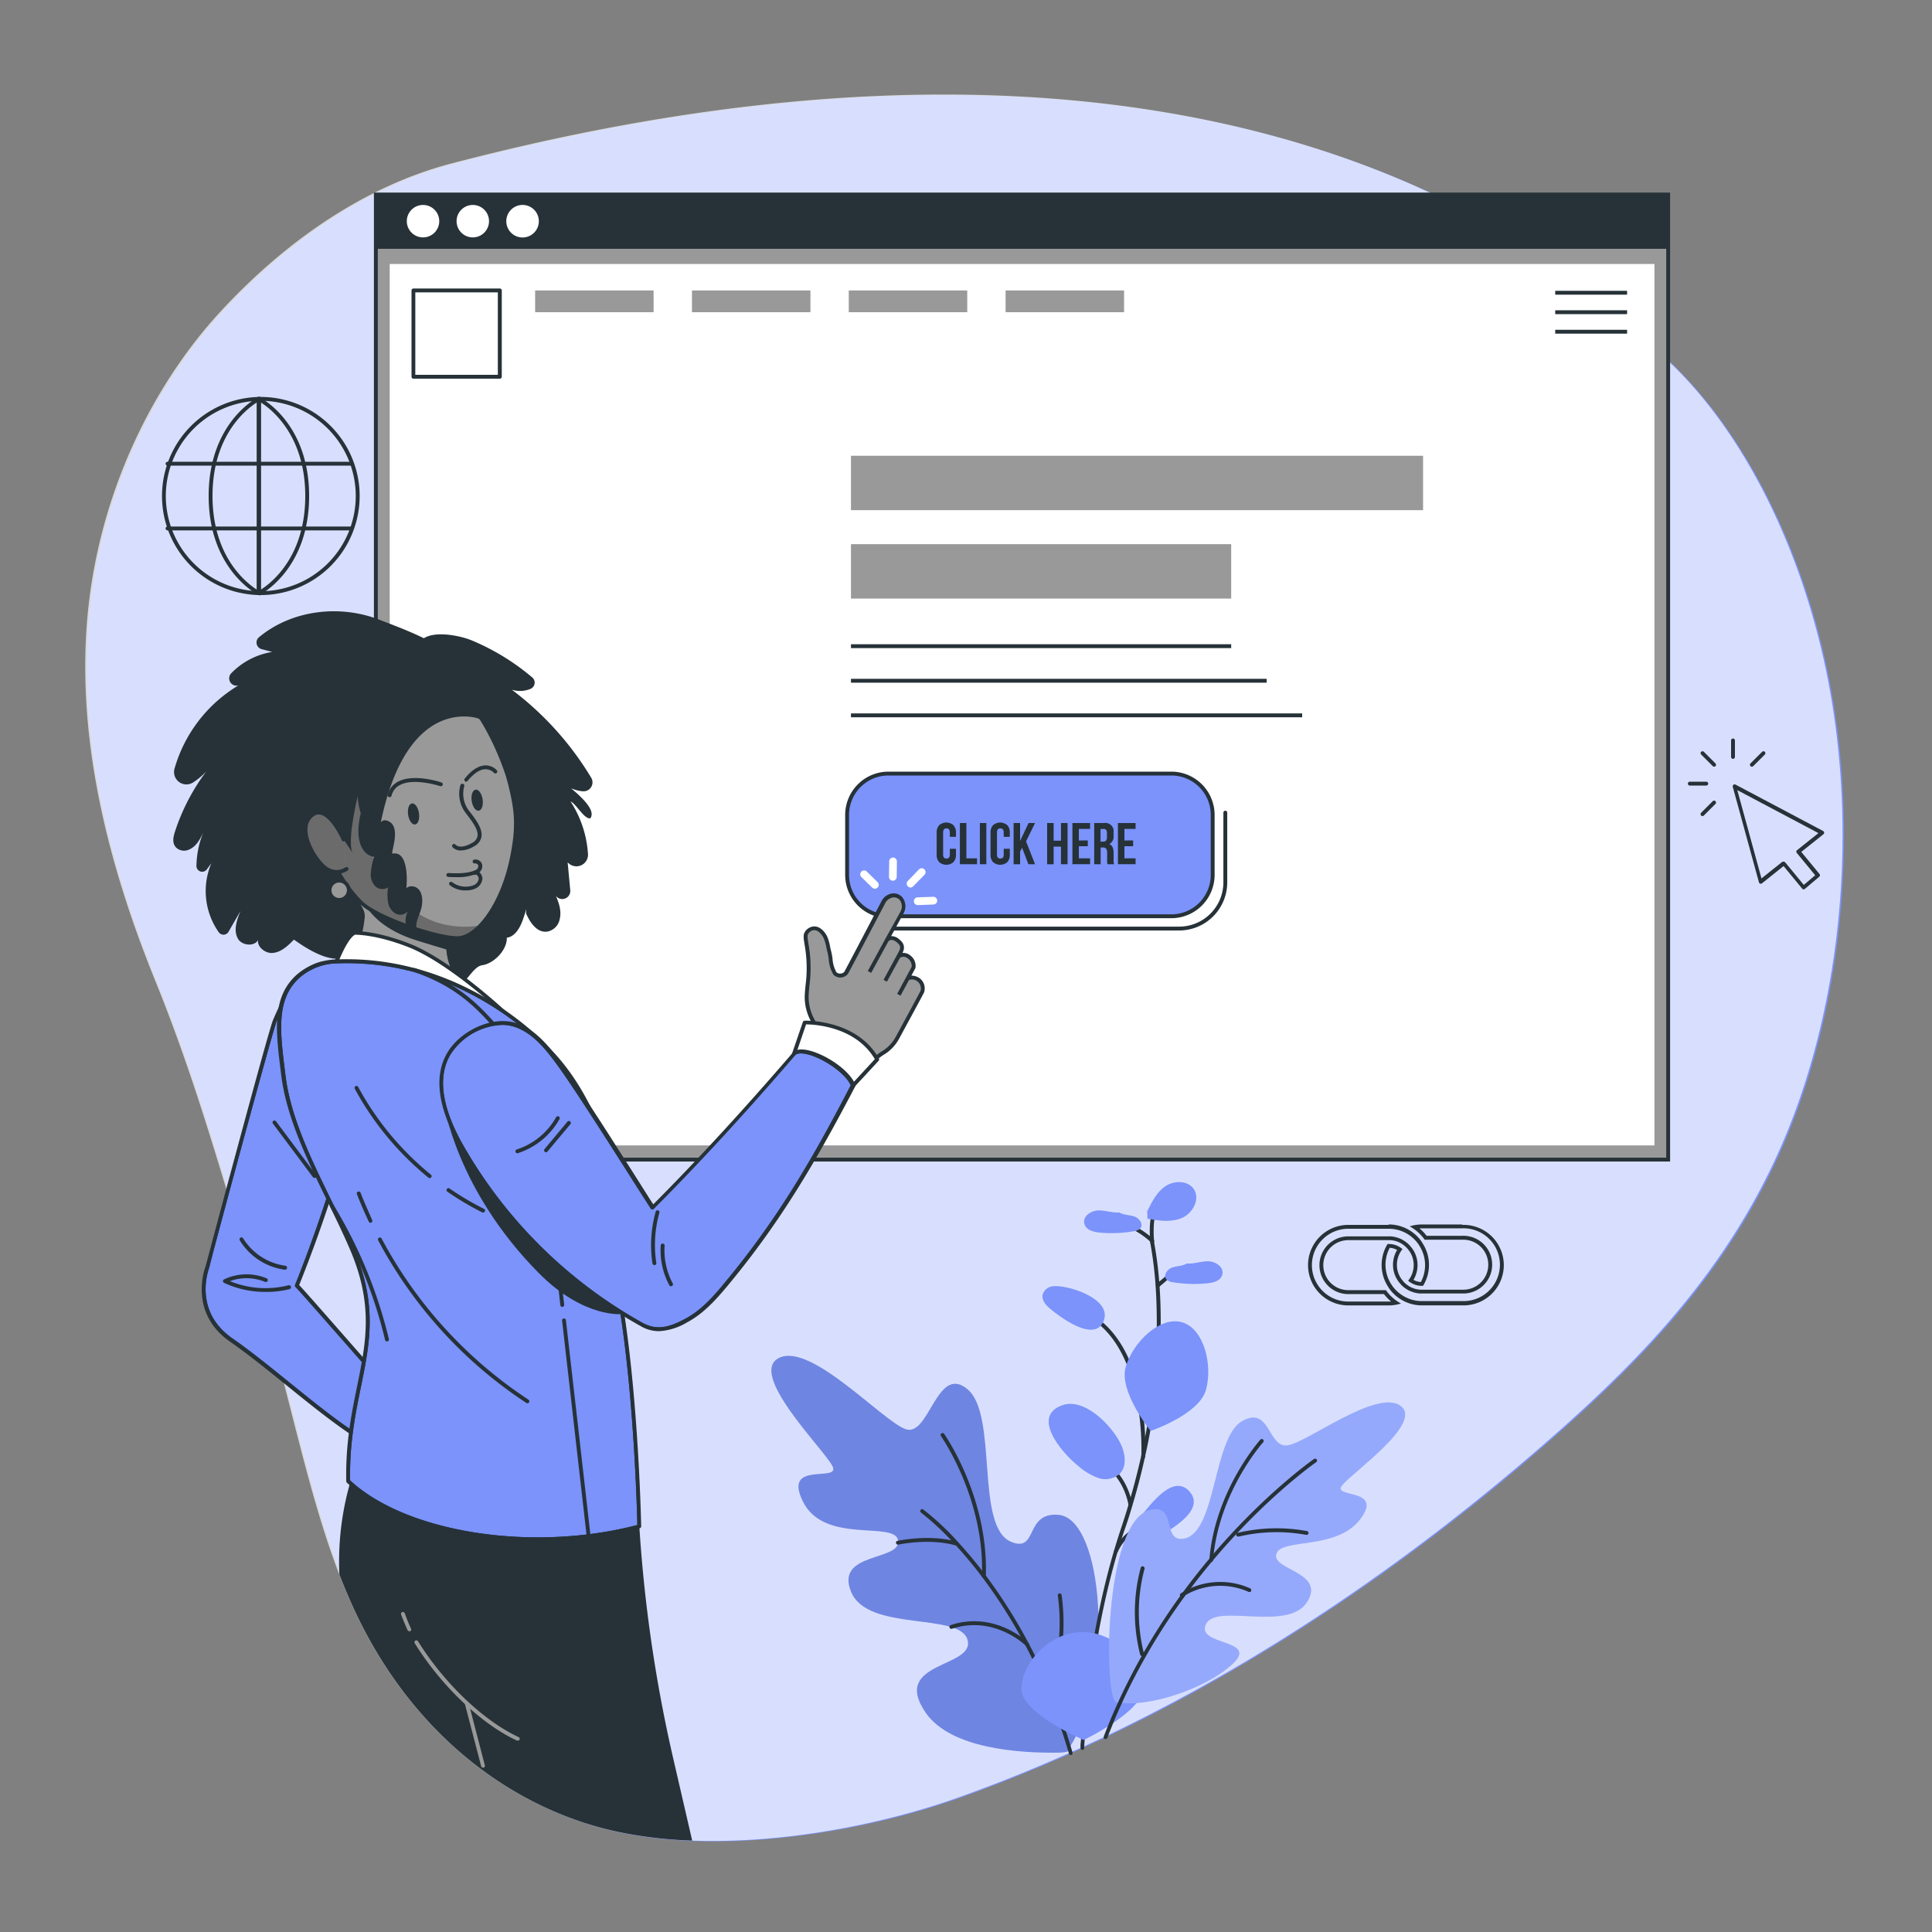 <svg xmlns="http://www.w3.org/2000/svg" xmlns:xlink="http://www.w3.org/1999/xlink" viewBox="0 0 500 500"><rect x="0" y="0" width="500" height="500" fill="#808080" stroke="none"/><defs><clipPath id="freepik--clip-path--inject-470"><path d="M91.7,246.5c-.38,1-1.2,2.18-3.68,2.59,5,7.13,19.24,13.47,29.44,12.18,5.64-1,5.77-2.51,4.21-3.86-3.08-2.65-5.57-8.27-5.67-12.33l-.09-4.2-22.64-11.8s-1.13,12-1.17,15.3A5.91,5.91,0,0,1,91.7,246.5Z" style="fill:#999"></path></clipPath><clipPath id="freepik--clip-path-2--inject-470"><path d="M105.59,365.3c-2.54,3.3-3.89,6.78-6.42,10.08-11.24-4.84-26.74-19.85-39.31-28.58-10.71-7.44-6.19-18.88-6.19-18.9.44-2,16.29-61,17.44-63.76,3-7.13,8-16.52,15.48-14.68,22.24,5.42-9.75,83.26-9.75,83.26C78.14,333.94,96.57,355.14,105.59,365.3Z" style="fill:#7B93FB"></path></clipPath><clipPath id="freepik--clip-path-3--inject-470"><path d="M141.46,271.14c10.21,10,18.21,27.72,16.91,42-1.77,19.35-.19,7.77,2.73,27,3.82,25.16,4.36,55,4.36,55-27,7.17-60.1,2.59-75.35-11.7-.54-25.37,10.91-36.67,1-60-6-14-15.88-29.77-17.76-44.91-1.38-11.13-2.64-19.76,3.59-25.59a15.72,15.72,0,0,1,10.15-4C120.69,247.5,141.46,271.14,141.46,271.14Z" style="fill:#7B93FB"></path></clipPath><clipPath id="freepik--clip-path-4--inject-470"><path d="M220.81,280.9c-10.07,19.43-19.07,35-33.09,51.76-2.95,3.52-6.14,7-10.19,9.14s-7.4,3.21-11.42,1a121.17,121.17,0,0,1-46.85-46.56c-4.09-7.29-7.36-16.53-3-23.68,3.39-5.62,11.73-9.48,17.83-7.07,4.72,1.86,8,6.14,11,10.24,5.73,7.91,21.46,33,23.9,36.75,12.5-12.53,25-26.3,36.56-39.72C207.74,270.12,218.91,275.91,220.81,280.9Z" style="fill:#7B93FB"></path></clipPath><clipPath id="freepik--clip-path-5--inject-470"><path d="M114.72,261.94c-9.8,0-22.26-5.61-27.11-12.56l-.46-.65.78-.13c2.28-.38,3-1.42,3.31-2.28h0a5.5,5.5,0,0,0,.36-1.95c0-3.32,1.12-14.84,1.17-15.33l.07-.74,23.56,12.28.1,4.48c.1,4,2.61,9.49,5.49,12,.84.72,1.17,1.44,1,2.14-.32,1.16-2,2-5.42,2.59A23.64,23.64,0,0,1,114.72,261.94ZM88.88,249.42c5.42,7,19.23,12.53,28.52,11.36,3.89-.7,4.52-1.54,4.61-1.87s-.31-.81-.67-1.12c-3.12-2.68-5.74-8.38-5.84-12.7l-.09-3.9L93.7,229.87c-.25,2.66-1.06,11.71-1.1,14.51a6.37,6.37,0,0,1-.43,2.31h0A4.53,4.53,0,0,1,88.88,249.42Z" style="fill:#263238;clip-path:url(#freepik--clip-path--inject-470)"></path></clipPath><clipPath id="freepik--clip-path-6--inject-470"><path d="M99.61,178.87c-6.84,4.41-12.6,9-15.14,23.39S88,226.43,88,226.43a37.56,37.56,0,0,0,5.1,6.74c3.89,4.35,20.8,9.94,25.74,9.61s11.35-8.83,13.78-21,.07-15-3.38-30.62S117.34,174,117.34,174,109,172.83,99.61,178.87Z" style="fill:none"></path></clipPath><clipPath id="freepik--clip-path-7--inject-470"><path d="M89.62,224.89s-3.28,2.43-6.65-1.35-5.86-10.28-2-12.81,7.87,6.53,7.87,6.53" style="fill:none"></path></clipPath><clipPath id="freepik--clip-path-8--inject-470"><path d="M99.17,375.88a.45.45,0,0,1-.2,0c-7.17-3.09-16.1-10.31-24.73-17.29-4.95-4-10.06-8.14-14.67-11.34-10.51-7.3-6.83-18.25-6.38-19.47h0C54,324.72,69.38,267,70.65,264c3.13-7.35,8.2-16.89,16.06-15A9.16,9.16,0,0,1,92.84,254c9,17.66-13.31,73.39-15.42,78.57,1.46,1.52,7.54,8.46,14.51,16.41,5.08,5.79,10.33,11.78,14,16a.49.49,0,0,1,0,.63,43.23,43.23,0,0,0-3.19,5,43.53,43.53,0,0,1-3.24,5.08A.49.49,0,0,1,99.17,375.88ZM84.73,249.73c-6.18,0-10.42,8.19-13.16,14.61-1,2.42-16.66,60.26-17.41,63.66-.45,1.24-3.91,11.52,6,18.39,4.64,3.22,9.77,7.37,14.72,11.38,8.44,6.82,17.16,13.88,24.15,17a46.45,46.45,0,0,0,2.92-4.66,49.11,49.11,0,0,1,3-4.79c-3.69-4.15-8.81-10-13.77-15.65C84,341.51,77.25,333.79,76.5,333.09a.51.51,0,0,1-.13-.56c.25-.6,24.61-60.31,15.58-78A8.2,8.2,0,0,0,86.48,250,7.23,7.23,0,0,0,84.73,249.73Z" style="fill:#263238;clip-path:url(#freepik--clip-path-2--inject-470)"></path></clipPath><clipPath id="freepik--clip-path-9--inject-470"><path d="M139.26,398.86c-20,0-39.17-5.47-49.49-15.15a.48.48,0,0,1-.16-.35c-.21-9.8,1.39-17.66,2.81-24.6,2.29-11.27,4.28-21-1.77-35.24-1.71-4-3.72-8.14-5.84-12.49-5.22-10.67-10.61-21.7-12-32.56l-.11-.88c-1.34-10.77-2.39-19.28,3.86-25.13a16.16,16.16,0,0,1,10.47-4.16c33.09-1.29,54.11,21.77,54.75,22.49,10.94,10.73,18.27,28.94,17.05,42.35-1.06,11.55-.92,12,0,14.58.63,1.83,1.58,4.6,2.74,12.29,3.78,24.9,4.36,54.74,4.37,55a.5.5,0,0,1-.37.49A103.51,103.51,0,0,1,139.26,398.86ZM90.61,383.13c14.67,13.58,47.19,18.62,74.34,11.54-.08-3.6-.81-31.23-4.35-54.51-1.15-7.6-2.08-10.32-2.69-12.11-1-2.8-1.11-3.24,0-15,1.2-13.15-6-31-16.76-41.56l0,0c-.21-.24-21-23.45-54-22.17a15.16,15.16,0,0,0-9.82,3.89c-5.89,5.5-4.86,13.79-3.55,24.28l.11.88C75.17,289,80.53,300,85.71,310.59c2.13,4.36,4.14,8.48,5.86,12.54,6.17,14.52,4.16,24.4,1.83,35.83C91.94,366.13,90.43,373.54,90.61,383.13Z" style="fill:#263238;clip-path:url(#freepik--clip-path-3--inject-470)"></path></clipPath><clipPath id="freepik--clip-path-10--inject-470"><path d="M170.53,344.51a9.42,9.42,0,0,1-4.67-1.28,122.58,122.58,0,0,1-47-46.76c-5.63-10.05-6.65-18.18-3-24.18,3.35-5.55,11.95-9.84,18.44-7.27,4.71,1.85,8,6,11.2,10.41,4.26,5.88,14,21.17,19.78,30.31,1.7,2.67,3,4.78,3.79,5.94,11.37-11.41,23.51-24.62,36.1-39.25.65-.77,1.83-1,3.49-.72,4.46.78,11.19,5.09,12.69,9a.53.53,0,0,1,0,.41C211,300.88,201.9,316.44,188.1,333c-3.39,4.06-6.45,7.2-10.34,9.26A15.69,15.69,0,0,1,170.53,344.51ZM130,265.24a16.74,16.74,0,0,0-13.36,7.57c-3.42,5.66-2.4,13.46,3,23.17a121.65,121.65,0,0,0,46.66,46.38c3.7,2,6.82,1.18,10.94-1,3.75-2,6.72-5,10-9,13.69-16.41,22.77-31.87,32.93-51.47-1.5-3.43-7.84-7.48-11.84-8.17-1.26-.22-2.17-.08-2.57.38-12.76,14.84-25.07,28.21-36.58,39.74a.49.49,0,0,1-.4.15.53.53,0,0,1-.37-.22c-.63-1-2.14-3.33-4.13-6.47-5.8-9.13-15.51-24.41-19.75-30.26-3.13-4.31-6.3-8.32-10.75-10.07A10.36,10.36,0,0,0,130,265.24Z" style="fill:#263238;clip-path:url(#freepik--clip-path-4--inject-470)"></path></clipPath></defs><g id="freepik--background-simple--inject-470"><path d="M117.18,42.45c-21.49,5.62-42.1,19.24-59.71,38.3S25.88,127.93,23,159.88c-2.93,32.89,6,65.66,17.57,94.14s17.94,53.5,27.46,83.56c8.38,26.45,13,55.73,24.27,79.71,15.36,32.65,41.69,51.46,68.35,57s61.72.29,87.9-9.05c54.53-19.46,106.86-51.91,155-94.53,21.78-19.3,43.26-41.47,57.26-72.76,15.82-35.36,20.57-81.06,12.65-121.79C467,142.81,451.82,112,431.88,93.33,423.37,85.37,338.28-15.44,117.18,42.45Z" style="fill:#7B93FB"></path><path d="M460.43,297.83c-14,31.29-35.49,53.46-57.26,72.76-48.12,42.62-100.44,75.07-155,94.54-20.36,7.26-46.09,12.05-69.06,11.21a111.38,111.38,0,0,1-18.84-2.18c-26.67-5.55-53-24.36-68.35-57-1.48-3.16-2.85-6.41-4.14-9.74-8.42-21.9-12.86-47-20.12-70-9.52-30.07-15.92-55.09-27.47-83.57s-20.5-61.25-17.57-94.14C25.5,127.79,39.49,99.66,57.1,80.6s38.21-32.67,59.71-38.29C337.9-15.59,423,85.23,431.5,93.18c19.94,18.64,35.1,49.49,41.59,82.86C481,216.77,476.25,262.47,460.43,297.83Z" style="fill:#fff;opacity:0.7"></path></g><g id="freepik--Plant--inject-470"><path d="M276.89,452.08c-.14.23,1.07,1.44-3,1.5-10.08.15-27.87-1-34.32-10.33-9.21-13.33,12.79-11.55,10.84-18.82s-25.77-2-30.12-12.41,12.81-7.95,12.15-13.27-18.9,1.07-24.56-10,10-4.81,7.52-9.41-22-23.94-13.75-27.93,26.53,16.17,32.68,18.44,8.09-17,16.07-10.31,1.87,35.63,11.29,39.49c7,2.88,3.42-7.65,12.16-7C285.68,392.86,288.51,433.77,276.89,452.08Z" style="fill:#7B93FB"></path><g style="opacity:0.1"><path d="M276.89,452.08c-.14.23,1.07,1.44-3,1.5-10.08.15-27.87-1-34.32-10.33-9.21-13.33,12.79-11.55,10.84-18.82s-25.77-2-30.12-12.41,12.81-7.95,12.15-13.27-18.9,1.07-24.56-10,10-4.81,7.52-9.41-22-23.94-13.75-27.93,26.53,16.17,32.68,18.44,8.09-17,16.07-10.31,1.87,35.63,11.29,39.49c7,2.88,3.42-7.65,12.16-7C285.68,392.86,288.51,433.77,276.89,452.08Z"></path></g><path d="M277.13,454.21a.5.5,0,0,1-.49-.39,1.66,1.66,0,0,0-.06-.21l-.18-.61c-.57-1.88-1.09-3.54-1.6-5.08-1.2-3.52-2.45-6.87-3.74-9.95s-2.56-5.92-4-8.85c-.57-1.14-1.14-2.28-1.73-3.37a131.53,131.53,0,0,0-11.1-17.55c-2.22-2.95-4.56-5.76-6.95-8.36a70.52,70.52,0,0,0-8.92-8.38.49.49,0,1,1,.58-.8,67.6,67.6,0,0,1,9.08,8.51c2.4,2.62,4.76,5.45,7,8.43a132.45,132.45,0,0,1,11.18,17.68c.64,1.18,1.24,2.38,1.75,3.4,1.45,2.95,2.82,5.95,4,8.91s2.55,6.47,3.75,10c.52,1.54,1.05,3.21,1.62,5.1l.18.59a2.64,2.64,0,0,1,.07.3.5.5,0,0,1-.38.6Z" style="fill:#263238"></path><path d="M247.64,400a.51.51,0,0,1-.17,0c-.06,0-5.73-2-15-.26a.5.5,0,0,1-.58-.4.49.49,0,0,1,.4-.58c9.52-1.77,15.24.21,15.47.3a.5.5,0,0,1,.31.63A.5.5,0,0,1,247.64,400Z" style="fill:#263238"></path><path d="M254.62,408.41h0a.5.5,0,0,1-.49-.51c.73-20.06-10.47-36-10.58-36.21a.5.5,0,1,1,.81-.58c.12.16,11.51,16.42,10.77,36.82A.5.5,0,0,1,254.62,408.41Z" style="fill:#263238"></path><path d="M265.78,426a.51.51,0,0,1-.36-.15c-.08-.08-8.14-7.91-19.05-4.33a.5.5,0,0,1-.32-.95c11.51-3.79,20,4.49,20.08,4.57a.51.51,0,0,1-.35.86Z" style="fill:#263238"></path><path d="M271.53,438.28a.54.54,0,0,1-.21,0,.5.5,0,0,1-.25-.66c.05-.1,4.62-10.31,2.69-24.68a.5.5,0,0,1,.42-.57.51.51,0,0,1,.57.43c2,14.68-2.72,25.13-2.77,25.24A.49.49,0,0,1,271.53,438.28Z" style="fill:#263238"></path><path d="M280.13,452.86h-.05a.5.5,0,0,1-.45-.55,2.64,2.64,0,0,0,0-.28v-.19c0-.54.09-1.08.13-1.62s.07-.76.1-1.13c.16-1.88.34-3.89.56-5.93.73-7.05,1.69-13.91,2.86-20.39.17-.94.33-1.8.5-2.66,1.29-6.65,2.81-13,4.54-18.84v0c.22-.75.45-1.5.68-2.25l.27-.86c.27-.85.55-1.71.83-2.55.6-1.81,1.3-3.95,1.93-6.11a.43.43,0,0,1,0,0c1.24-4.17,2.34-8.37,3.27-12.49,0,0,0-.05,0-.08h0c.59-2.6,1.07-4.95,1.47-7.2a156.3,156.3,0,0,0,2.61-26.56c0-3.52-.07-7-.31-10.38a99,99,0,0,0-1.28-10.57c-.05-.25-.09-.49-.13-.72l0-.2h0l0-.08v0a.53.53,0,0,1,0-.44.51.51,0,0,1,.67-.21.5.5,0,0,1,.27.43.34.34,0,0,1,0,.1l.06.25.12.71a98.45,98.45,0,0,1,1.3,10.68c.24,3.39.34,6.91.31,10.46a157.29,157.29,0,0,1-2.63,26.73c-.4,2.26-.88,4.63-1.47,7.24h0v.05c-.93,4.14-2,8.35-3.28,12.53a.07.07,0,0,1,0,.05c-.64,2.19-1.34,4.36-2,6.19-.29.84-.56,1.68-.83,2.53l-.26.86c-.23.74-.46,1.48-.68,2.23v0c-1.72,5.82-3.24,12.13-4.52,18.75-.17.86-.33,1.71-.49,2.57-1.17,6.53-2.13,13.37-2.85,20.39-.23,2-.41,4-.57,5.91,0,.38-.06.76-.1,1.14s-.08,1.07-.12,1.61v.15c0,.09,0,.21,0,.34A.51.51,0,0,1,280.13,452.86Z" style="fill:#263238"></path><path d="M298.18,321.13s0,0,0,0,0,0,0,0a20.14,20.14,0,0,0-3.65-2.72,19.43,19.43,0,0,0-4.6-1.88" style="fill:#fff"></path><path d="M298.18,321.63a.49.49,0,0,1-.38-.18l0,0a18.86,18.86,0,0,0-3.57-2.64,19.3,19.3,0,0,0-4.46-1.84.5.5,0,1,1,.25-1,20,20,0,0,1,4.71,1.94,20.61,20.61,0,0,1,3.75,2.78h0l.06.06a.42.42,0,0,1,.11.16.49.49,0,0,1-.24.66A.54.54,0,0,1,298.18,321.63Zm0-.5h0Z" style="fill:#263238"></path><path d="M299.63,333.17a.5.5,0,0,1-.32-.88l4.36-3.73a.5.5,0,0,1,.65.76L300,333.05A.52.52,0,0,1,299.63,333.17Z" style="fill:#263238"></path><path d="M292.56,390a.46.46,0,0,1-.5-.45h0a15.82,15.82,0,0,0-.87-3.12,16.18,16.18,0,0,0-2.34-4.25,16,16,0,0,0-2.51-2.63.5.5,0,0,1,.65-.77,17.92,17.92,0,0,1,2.66,2.79,17.52,17.52,0,0,1,2.48,4.5,16.8,16.8,0,0,1,.92,3.39A.54.54,0,0,1,292.56,390Z" style="fill:#263238"></path><path d="M288.82,401.92a.71.71,0,0,1-.2,0,.51.51,0,0,1-.26-.66,12.21,12.21,0,0,1,7.13-6.64.5.5,0,1,1,.33.95,11.2,11.2,0,0,0-6.54,6.08A.51.51,0,0,1,288.82,401.92Z" style="fill:#263238"></path><path d="M295.84,377.5h0a.49.49,0,0,1-.47-.52c0-.26,1.33-25.71-12.23-35.23a.5.5,0,0,1,.58-.82c14,9.85,12.71,35,12.64,36.1A.49.49,0,0,1,295.84,377.5Z" style="fill:#263238"></path><path d="M296,436.51c.13,6.32-15.54,13.8-15.54,13.8s-16-6.81-16.11-13.13,6.78-14.62,15.52-14.81S295.82,430.19,296,436.51Z" style="fill:#7B93FB"></path><path d="M312.08,359.76c-1.84,6.37-14.29,10.56-14.29,10.56s-8.3-10.19-6.46-16.55,8.85-13.23,14.58-11.57S313.91,353.4,312.08,359.76Z" style="fill:#7B93FB"></path><path d="M279,379.35a16.44,16.44,0,0,0,5.2,3.14,5.59,5.59,0,0,0,5.68-1.17c1.71-1.85,1.35-4.82.38-7.15-1.94-4.61-9.33-12.56-15.25-10.52C266.46,366.61,275.32,376.44,279,379.35Z" style="fill:#7B93FB"></path><path d="M296,391.46c-1.14,1.34-2.37,3-1.81,4.72a3.54,3.54,0,0,0,3.83,2,10.48,10.48,0,0,0,4.25-1.92c3-2,9.28-6.16,5.5-10.34C303.79,381.6,298.39,388.63,296,391.46Z" style="fill:#7B93FB"></path><path d="M272.69,332.87a3.06,3.06,0,0,0-2.85,2.18c-.3,1.47.89,2.8,2.05,3.75,2.9,2.37,11.62,8.8,13.78,2.91C287.72,336.15,276.64,332.55,272.69,332.87Z" style="fill:#7B93FB"></path><path d="M289.68,313.79c-1.85.12-3.66-.6-5.5-.53s-3.94,1.48-3.58,3.29,2.38,2.29,4.08,2.45a32.94,32.94,0,0,0,8.7-.35,2.65,2.65,0,0,0,1.79-.83c.78-1.08-.36-2.58-1.62-3s-2.69-.34-3.82-1Z" style="fill:#7B93FB"></path><path d="M307.26,327c1.85.11,3.65-.63,5.5-.58s3.94,1.46,3.6,3.27S314,332,312.3,332.13a33.44,33.44,0,0,1-8.71-.28,2.65,2.65,0,0,1-1.79-.83c-.79-1.06.34-2.58,1.6-3s2.69-.36,3.81-1.06Z" style="fill:#7B93FB"></path><path d="M298.18,321.85a.5.5,0,0,1-.49-.46c-.16-1.82-.51-7.82,1.51-8.44a.5.5,0,1,1,.29.95c-.84.26-1.1,4-.81,7.4a.49.49,0,0,1-.45.54Z" style="fill:#263238"></path><path d="M296.85,313.6c1.19-2.46,2.47-5.05,4.73-6.59s5.81-1.56,7.36.7c1.73,2.52-.18,6.23-3,7.47s-6,.74-9,.23l0-1.35Z" style="fill:#7B93FB"></path><path d="M288.92,440.55c8.14,1.57,23.4-3.6,30.16-10s-9.58-4.59-7-10.19,21.14,2.08,26.16-5.72-9.23-8.28-7.93-12.49,15.55-.83,21.73-9-7.37-5.33-4.74-8.7,21.22-16.23,15.14-20.63-23.79,9.27-29.09,10.22-4.52-10.48-11.94-6.23-6.63,28.57-14.81,30.34c-6.09,1.33-1.81-9-8.83-7.43C285.52,393.48,285.62,439.91,288.92,440.55Z" style="fill:#7B93FB"></path><g style="opacity:0.2"><path d="M288.92,440.55c8.14,1.57,23.4-3.6,30.16-10s-9.58-4.59-7-10.19,21.14,2.08,26.16-5.72-9.23-8.28-7.93-12.49,15.55-.83,21.73-9-7.37-5.33-4.74-8.7,21.22-16.23,15.14-20.63-23.79,9.27-29.09,10.22-4.52-10.48-11.94-6.23-6.63,28.57-14.81,30.34c-6.09,1.33-1.81-9-8.83-7.43C285.52,393.48,285.62,439.91,288.92,440.55Z" style="fill:#fff"></path></g><path d="M286.12,450.06a.47.47,0,0,1-.17,0,.5.5,0,0,1-.29-.64l.14-.39c.37-1,.75-1.92,1.13-2.86.84-2.06,1.65-3.91,2.45-5.66,1.41-3.1,3-6.25,4.66-9.35A163.91,163.91,0,0,1,306.2,412c2.12-2.88,4.43-5.82,6.87-8.72,14-16.63,26.87-25.61,27-25.7a.5.5,0,0,1,.56.83c-.12.08-12.91,9-26.8,25.51-2.42,2.89-4.72,5.81-6.82,8.67a162,162,0,0,0-12.09,19c-1.67,3.08-3.23,6.2-4.63,9.29-.8,1.73-1.6,3.57-2.43,5.62-.38.94-.76,1.88-1.12,2.84l-.15.38A.5.5,0,0,1,286.12,450.06Z" style="fill:#263238"></path><path d="M320.43,397.66a.49.49,0,0,1-.5-.47.48.48,0,0,1,.35-.5.17.17,0,0,1,.1,0l.23-.06a43.56,43.56,0,0,1,17.63-.39.5.5,0,0,1,.39.59.5.5,0,0,1-.58.39,42.57,42.57,0,0,0-17.21.39l-.24.05-.14,0Z" style="fill:#263238"></path><path d="M313.44,404.26h0a.5.5,0,0,1-.46-.54c1.42-18,13.1-31,13.21-31.16a.5.5,0,0,1,.74.67c-.11.13-11.56,12.9-13,30.57A.49.49,0,0,1,313.44,404.26Z" style="fill:#263238"></path><path d="M305.84,413.31a.52.52,0,0,1-.4-.21.51.51,0,0,1,.11-.7,19,19,0,0,1,18-1.33.51.51,0,0,1,.25.66.5.5,0,0,1-.66.25,18,18,0,0,0-17,1.23A.47.47,0,0,1,305.84,413.31Z" style="fill:#263238"></path><path d="M295.56,428.59a.5.5,0,0,1-.48-.34,44.59,44.59,0,0,1,.13-22.5.5.5,0,0,1,1,.25,43.46,43.46,0,0,0-.15,21.94.49.49,0,0,1-.32.63Z" style="fill:#263238"></path></g><g id="freepik--Graphics--inject-470"><path d="M66.93,154a.51.51,0,0,1-.5-.5.5.5,0,0,1,.5-.5,24.64,24.64,0,1,0,0-49.27.5.5,0,0,1-.5-.5.51.51,0,0,1,.5-.5,25.64,25.64,0,1,1,0,51.27Z" style="fill:#263238"></path><path d="M66.93,154a.52.52,0,0,1-.45-.28.5.5,0,0,1,.24-.67C66.84,153,79,146.89,79,128.38s-12.16-24.62-12.28-24.67a.5.5,0,0,1,.43-.91c.13.07,12.85,6.39,12.85,25.58S67.28,153.91,67.15,154A.54.54,0,0,1,66.93,154Z" style="fill:#263238"></path><path d="M66.93,154a.51.51,0,0,1-.5-.5V103.25a.51.51,0,0,1,.5-.5.5.5,0,0,1,.5.5v50.27A.5.5,0,0,1,66.93,154Z" style="fill:#263238"></path><path d="M67.06,154a25.64,25.64,0,0,1,0-51.27.5.5,0,0,1,.5.5.5.5,0,0,1-.5.5,24.64,24.64,0,0,0,0,49.27.5.5,0,0,1,.5.5A.5.5,0,0,1,67.06,154Z" style="fill:#263238"></path><path d="M67.06,154a.54.54,0,0,1-.21-.05c-.13-.06-12.85-6.42-12.85-25.59s12.72-25.51,12.85-25.58a.49.49,0,0,1,.66.24.5.5,0,0,1-.23.67c-.12.05-12.28,6.14-12.28,24.67S67.16,153,67.28,153.07a.5.5,0,0,1-.22,1Z" style="fill:#263238"></path><path d="M67.06,154a.51.51,0,0,1-.5-.5V103.25a.51.51,0,0,1,.5-.5.5.5,0,0,1,.5.5v50.27A.5.5,0,0,1,67.06,154Z" style="fill:#263238"></path><path d="M67.06,103.75h-.13a.5.5,0,0,1-.5-.5.51.51,0,0,1,.5-.5h.13a.5.5,0,0,1,.5.5A.5.5,0,0,1,67.06,103.75Z" style="fill:#263238"></path><path d="M90.64,120.51H43.36a.5.5,0,0,1,0-1H90.64a.5.5,0,0,1,0,1Z" style="fill:#263238"></path><path d="M90.64,137.26H43.36a.5.5,0,0,1,0-1H90.64a.5.5,0,0,1,0,1Z" style="fill:#263238"></path><path d="M67.06,154h-.13a.51.51,0,0,1-.5-.5.5.5,0,0,1,.5-.5h.13a.5.5,0,0,1,.5.5A.5.5,0,0,1,67.06,154Z" style="fill:#263238"></path><path d="M466.75,230.17h0a.48.48,0,0,1-.34-.18l-4.82-5.85L456,228.6a.52.52,0,0,1-.47.08.48.48,0,0,1-.32-.34l-6.77-24.71a.51.51,0,0,1,.17-.52.48.48,0,0,1,.55-.05l22.66,12a.52.52,0,0,1,.27.4.53.53,0,0,1-.19.44l-5.73,4.57,4.72,5.73a.5.5,0,0,1-.07.7l-3.71,3.13A.52.52,0,0,1,466.75,230.17ZM461.63,223a.49.49,0,0,1,.38.18l4.81,5.83,2.95-2.49L465,220.73a.54.54,0,0,1-.11-.37.51.51,0,0,1,.19-.34l5.53-4.41-21-11.13,6.26,22.86,5.37-4.29A.55.55,0,0,1,461.63,223Z" style="fill:#263238"></path><path d="M443.61,198.41a.52.52,0,0,1-.35-.14l-3-3a.49.49,0,0,1,.7-.7l3,3a.51.51,0,0,1,0,.71A.54.54,0,0,1,443.61,198.41Z" style="fill:#263238"></path><path d="M441.58,203.3h-4.26a.5.5,0,0,1,0-1h4.26a.5.5,0,0,1,0,1Z" style="fill:#263238"></path><path d="M453.38,198.42a.5.5,0,0,1-.35-.85l3-3a.5.5,0,0,1,.71,0,.5.5,0,0,1,0,.7l-3,3A.51.51,0,0,1,453.38,198.42Z" style="fill:#263238"></path><path d="M440.6,211.2a.5.5,0,0,1-.35-.85l3-3a.5.5,0,0,1,.71,0,.5.5,0,0,1,0,.7l-3,3A.52.52,0,0,1,440.6,211.2Z" style="fill:#263238"></path><path d="M448.5,196.39a.5.5,0,0,1-.5-.5v-4.26a.5.5,0,0,1,.5-.5.5.5,0,0,1,.5.5v4.26A.5.5,0,0,1,448.5,196.39Z" style="fill:#263238"></path><path d="M359.38,318a9.58,9.58,0,0,1,2.62.36,11.09,11.09,0,0,1,1.19.44,9.4,9.4,0,0,1,3.52,2.7,6.55,6.55,0,0,1,.62.89,9.3,9.3,0,0,1,.39,9.4,4.41,4.41,0,0,1-1.91-.56,7.51,7.51,0,0,0,1.05-3.82,7.36,7.36,0,0,0-1.75-4.77,6.36,6.36,0,0,0-.8-.83,7.34,7.34,0,0,0-4.45-1.84,4.1,4.1,0,0,0-.48,0H348.94a7.47,7.47,0,1,0,0,14.94h9.23l.18.23a12.2,12.2,0,0,0,1.67,1.7c-.21,0-.42,0-.64,0H348.94a9.42,9.42,0,1,1,0-18.84h10.44m0-1H348.94a10.42,10.42,0,1,0,0,20.84h10.44a10.15,10.15,0,0,0,3.19-.5,11.23,11.23,0,0,1-3.44-2.84c-.16-.2-.32-.4-.46-.61h-9.73a6.47,6.47,0,1,1,0-12.94h10.44a2.36,2.36,0,0,1,.38,0,6.23,6.23,0,0,1,3.88,1.59,4.63,4.63,0,0,1,.69.71,6.3,6.3,0,0,1,1.53,4.14,6.4,6.4,0,0,1-1.44,4.06,5.42,5.42,0,0,0,3.26,1.32h.6a10.29,10.29,0,0,0-.11-11,7,7,0,0,0-.68-1,10.38,10.38,0,0,0-3.9-3,11.5,11.5,0,0,0-1.32-.48,10.24,10.24,0,0,0-2.89-.4Z" style="fill:#263238"></path><path d="M378.45,317.89a9.42,9.42,0,1,1,0,18.83H368a9.19,9.19,0,0,1-2.63-.37,9.58,9.58,0,0,1-4.7-3.12,8.1,8.1,0,0,1-.63-.89,9.34,9.34,0,0,1-.38-9.41h0a4.56,4.56,0,0,1,1.91.56,7.43,7.43,0,0,0-1.06,3.82,7.27,7.27,0,0,0,1.76,4.78,6.84,6.84,0,0,0,.8.84,7.42,7.42,0,0,0,4.44,1.82,4.19,4.19,0,0,0,.48,0h10.44a7.47,7.47,0,1,0,0-14.93h-9.23l-.18-.23a11.67,11.67,0,0,0-1.67-1.7c.21,0,.42,0,.64,0h10.44m0-1H368a10.31,10.31,0,0,0-3.17.49,11.55,11.55,0,0,1,3.42,2.85c.16.2.31.4.45.61h9.74a6.47,6.47,0,1,1,0,12.93H368a2.36,2.36,0,0,1-.38,0,6.34,6.34,0,0,1-3.88-1.58,4.57,4.57,0,0,1-.68-.71,6.29,6.29,0,0,1-1.54-4.15,6.37,6.37,0,0,1,1.44-4.05,5.29,5.29,0,0,0-3.26-1.33h-.6a10.33,10.33,0,0,0,.1,11,8,8,0,0,0,.69,1,10.47,10.47,0,0,0,3.91,3,11.14,11.14,0,0,0,1.3.47,9.92,9.92,0,0,0,2.9.41h10.44a10.42,10.42,0,1,0,0-20.83Z" style="fill:#263238"></path></g><g id="freepik--Window--inject-470"><rect x="97.27" y="50.34" width="334.45" height="249.76" style="fill:#999"></rect><path d="M432.22,300.6H96.77V49.84H432.22Zm-334.45-1H431.22V50.84H97.77Z" style="fill:#263238"></path><rect x="100.86" y="68.32" width="327.31" height="228.11" style="fill:#fff"></rect><rect x="97.17" y="50.34" width="334.45" height="14.05" style="fill:#263238"></rect><circle cx="109.48" cy="57.24" r="4.2" style="fill:#fff"></circle><circle cx="122.36" cy="57.24" r="4.2" style="fill:#fff"></circle><path d="M139.45,57.24a4.21,4.21,0,1,1-4.2-4.2A4.2,4.2,0,0,1,139.45,57.24Z" style="fill:#fff"></path><rect x="219.23" y="200.2" width="94.61" height="36.93" rx="10.7" style="fill:#7B93FB"></rect><path d="M303.14,237.63H229.93a11.21,11.21,0,0,1-11.2-11.2V210.9a11.21,11.21,0,0,1,11.2-11.2h73.21a11.21,11.21,0,0,1,11.2,11.2v15.53A11.21,11.21,0,0,1,303.14,237.63ZM229.93,200.7a10.2,10.2,0,0,0-10.2,10.2v15.53a10.2,10.2,0,0,0,10.2,10.2h73.21a10.2,10.2,0,0,0,10.2-10.2V210.9a10.2,10.2,0,0,0-10.2-10.2Z" style="fill:#263238"></path><path d="M305.16,240.81H228.63a.5.5,0,0,1,0-1h76.53a11.46,11.46,0,0,0,11.45-11.45V210.31a.5.5,0,0,1,1,0v18.05A12.46,12.46,0,0,1,305.16,240.81Z" style="fill:#263238"></path><path d="M247.4,221.11a2.8,2.8,0,0,1-.64,2,2.84,2.84,0,0,1-3.71,0,2.8,2.8,0,0,1-.64-2v-5.54a2.8,2.8,0,0,1,.64-2,2.81,2.81,0,0,1,3.71,0,2.8,2.8,0,0,1,.64,2v1h-1.58v-1.14q0-1.05-.87-1.05t-.87,1.05v5.76c0,.69.29,1,.87,1s.87-.34.87-1v-1.53h1.58Z" style="fill:#263238"></path><path d="M250.1,213v9.14h2.76v1.52h-4.44V213Z" style="fill:#263238"></path><path d="M255.26,213v10.66h-1.67V213Z" style="fill:#263238"></path><path d="M261.34,221.11a2.8,2.8,0,0,1-.64,2,2.84,2.84,0,0,1-3.71,0,2.8,2.8,0,0,1-.64-2v-5.54a2.8,2.8,0,0,1,.64-2,2.81,2.81,0,0,1,3.71,0,2.8,2.8,0,0,1,.64,2v1h-1.58v-1.14q0-1.05-.87-1.05t-.87,1.05v5.76c0,.69.29,1,.87,1s.87-.34.87-1v-1.53h1.58Z" style="fill:#263238"></path><path d="M264,220.4v3.27h-1.68V213H264v4.64l2.19-4.64h1.68l-2.33,4.75,2.33,5.91h-1.72l-1.63-4.25Z" style="fill:#263238"></path><path d="M271,223.67V213h1.68v4.57h1.9V213h1.71v10.66h-1.71V219.1h-1.9v4.57Z" style="fill:#263238"></path><path d="M281.52,217.5V219h-2.31v3.13h2.9v1.52h-4.57V213h4.57v1.52h-2.9v3Z" style="fill:#263238"></path><path d="M286.53,223.18a7.31,7.31,0,0,1,0-.82v-1.67a1.68,1.68,0,0,0-.26-1.05,1,1,0,0,0-.84-.31h-.58v4.34h-1.67V213h2.52a2.15,2.15,0,0,1,2.49,2.45v.84a2.14,2.14,0,0,1-1.1,2.16,1.52,1.52,0,0,1,.85.82,3.39,3.39,0,0,1,.26,1.45v1.65a7.39,7.39,0,0,0,0,.74,1.64,1.64,0,0,0,.16.55h-1.71A2.33,2.33,0,0,1,286.53,223.18Zm-1.71-5.37h.66a1,1,0,0,0,.75-.26,1.24,1.24,0,0,0,.25-.87v-1.05a1.4,1.4,0,0,0-.2-.84.8.8,0,0,0-.65-.26h-.81Z" style="fill:#263238"></path><path d="M293.25,217.5V219H291v3.13h2.89v1.52h-4.57V213h4.57v1.52H291v3Z" style="fill:#263238"></path><rect x="220.23" y="117.95" width="148.06" height="14.08" style="fill:#999"></rect><rect x="220.23" y="140.83" width="98.4" height="14.08" style="fill:#999"></rect><rect x="220.23" y="166.73" width="98.4" height="1" style="fill:#263238"></rect><rect x="220.23" y="175.68" width="107.59" height="1" style="fill:#263238"></rect><rect x="220.23" y="184.63" width="116.77" height="1" style="fill:#263238"></rect><rect x="402.49" y="75.26" width="18.6" height="1" style="fill:#263238"></rect><rect x="402.49" y="80.3" width="18.6" height="1" style="fill:#263238"></rect><rect x="402.49" y="85.35" width="18.6" height="1" style="fill:#263238"></rect><rect x="138.49" y="75.17" width="30.66" height="5.63" style="fill:#999"></rect><rect x="179.08" y="75.17" width="30.66" height="5.63" style="fill:#999"></rect><rect x="219.66" y="75.17" width="30.66" height="5.63" style="fill:#999"></rect><rect x="260.25" y="75.17" width="30.66" height="5.63" style="fill:#999"></rect><rect x="106.98" y="75.17" width="22.36" height="22.36" style="fill:#fff"></rect><path d="M129.34,98H107a.5.5,0,0,1-.5-.5V75.17a.5.5,0,0,1,.5-.5h22.36a.5.5,0,0,1,.5.5V97.53A.5.5,0,0,1,129.34,98Zm-21.86-1h21.36V75.67H107.48Z" style="fill:#263238"></path></g><g id="freepik--Character--inject-470"><path d="M235.66,229.69a1,1,0,0,1-.72-1.7l2.89-3a1,1,0,0,1,1.41,0,1,1,0,0,1,0,1.42l-2.89,2.95A1,1,0,0,1,235.66,229.69Z" style="fill:#fff"></path><path d="M231.07,227.93h0a1,1,0,0,1-1-1l.05-4a1,1,0,0,1,1-1,1,1,0,0,1,1,1l-.05,4A1,1,0,0,1,231.07,227.93Z" style="fill:#fff"></path><path d="M226.42,230a1,1,0,0,1-.69-.28l-2.8-2.73a1,1,0,0,1,1.4-1.44l2.79,2.74a1,1,0,0,1,0,1.41A1,1,0,0,1,226.42,230Z" style="fill:#fff"></path><path d="M237.51,234.23a1,1,0,0,1,0-2l4-.14a1,1,0,0,1,.07,2l-4,.15Z" style="fill:#fff"></path><path d="M138.09,210.39a59.56,59.56,0,0,1-2.69,27.4c-.74,2.15-2,4.58-4.24,4.89.12,3.11-3.29,6.69-6.38,7.12-1.59.23-2.91,2.31-4,3.49A7,7,0,0,1,108.72,247a16,16,0,0,1,4.15-7.37c3.93-4.43,6.47-11.48,8.72-17,.78.14,1.26-14.48,1.76-20.44,2-1.35,10.35-.33,12.39,1S137.77,208,138.09,210.39Z" style="fill:#263238"></path><path d="M91.7,246.5c-.38,1-1.2,2.18-3.68,2.59,5,7.13,19.24,13.47,29.44,12.18,5.64-1,5.77-2.51,4.21-3.86-3.08-2.65-5.57-8.27-5.67-12.33l-.09-4.2-22.64-11.8s-1.13,12-1.17,15.3A5.91,5.91,0,0,1,91.7,246.5Z" style="fill:#999"></path><path d="M114.72,261.94c-9.8,0-22.26-5.61-27.11-12.56l-.46-.65.78-.13c2.28-.38,3-1.42,3.31-2.28h0a5.5,5.5,0,0,0,.36-1.95c0-3.32,1.12-14.84,1.17-15.33l.07-.74,23.56,12.28.1,4.48c.1,4,2.61,9.49,5.49,12,.84.72,1.17,1.44,1,2.14-.32,1.16-2,2-5.42,2.59A23.64,23.64,0,0,1,114.72,261.94ZM88.88,249.42c5.42,7,19.23,12.53,28.52,11.36,3.89-.7,4.52-1.54,4.61-1.87s-.31-.81-.67-1.12c-3.12-2.68-5.74-8.38-5.84-12.7l-.09-3.9L93.7,229.87c-.25,2.66-1.06,11.71-1.1,14.51a6.37,6.37,0,0,1-.43,2.31h0A4.53,4.53,0,0,1,88.88,249.42Z" style="fill:#263238"></path><g style="clip-path:url(#freepik--clip-path-5--inject-470)"><path d="M90.71,243.73c-.19,1.45-.6,3.17-2,3.68-.68.25-1.56.21-1.95.82s.16,1.55.73,2.14a61.28,61.28,0,0,0,9.18,8.39,20.52,20.52,0,0,0,11.59,4,16.65,16.65,0,0,1,6-20.35c1.58-1,3.63-2.29,3.25-4.12-.28-1.32-1.7-2-3-2.48l-10.23-3.95c-3.16-1.23-6.84-3.4-10.18-3.94-3.06-.5-2.21,3.32-2.39,5.59C91.51,236.93,91.16,240.33,90.71,243.73Z" style="opacity:0.3;isolation:isolate"></path></g><path d="M107.75,242.81c2.29.72,8.26,2.51,8.26,2.51h0l-.1-4.44h0l-22.64-11.8h0C94.36,236.23,100.86,240.62,107.75,242.81Z" style="fill:#263238"></path><path d="M116,245.82a.36.36,0,0,1-.14,0s-6-1.79-8.27-2.52c-5-1.57-13.51-5.5-14.83-14.12a.5.5,0,0,1,.21-.48.49.49,0,0,1,.52,0l22.64,11.8a.51.51,0,0,1,.27.43l.1,4.44a.48.48,0,0,1-.19.41A.5.5,0,0,1,116,245.82ZM94,230c1.72,7.39,9.4,10.88,14,12.32,1.82.58,6,1.83,7.6,2.32l-.09-3.46Z" style="fill:#263238"></path><path d="M99.61,178.87c-6.84,4.41-12.6,9-15.14,23.39S88,226.43,88,226.43a37.56,37.56,0,0,0,5.1,6.74c3.89,4.35,20.8,9.94,25.74,9.61s11.35-8.83,13.78-21,.07-15-3.38-30.62S117.34,174,117.34,174,109,172.83,99.61,178.87Z" style="fill:#999"></path><g style="clip-path:url(#freepik--clip-path-6--inject-470)"><path d="M84.4,202.28c-2.53,14.34,3.48,24.16,3.48,24.16a37.56,37.56,0,0,0,5.1,6.74c3.89,4.35,20.86,9.93,25.75,9.61,1.75-.12,3.7-1.29,5.6-3.3A24.09,24.09,0,0,1,114,239c-7.83-2.14-16.53-10-18.86-22.53C93.22,206.35,89.7,194.34,88.4,190A40.41,40.41,0,0,0,84.4,202.28Z" style="opacity:0.3;isolation:isolate"></path></g><path d="M118.37,243.29c-5.53,0-21.74-5.37-25.69-9.78a38.28,38.28,0,0,1-5.16-6.83c-.06-.09-6.08-10.14-3.54-24.5s8.47-19.29,15.36-23.73h0c9.39-6.08,17.72-4.95,18.07-4.9s8.78,1.76,12.27,17.49c.78,3.55,1.51,6.42,2.15,8.94,2.14,8.5,3.13,12.38,1.23,21.89-2.59,13-9.27,21.08-14.23,21.41Zm-2.88-68.84a29.13,29.13,0,0,0-15.61,4.84h0c-6.93,4.47-12.43,9-14.92,23.06s3.36,23.72,3.41,23.82a37.62,37.62,0,0,0,5,6.66c3.85,4.29,20.59,9.77,25.35,9.45,4.49-.29,10.86-8.26,13.32-20.61,1.85-9.28.89-13.09-1.22-21.44-.64-2.54-1.37-5.41-2.16-9-3.35-15.08-11.37-16.7-11.45-16.71A12.57,12.57,0,0,0,115.49,174.45Zm-15.88,4.42h0Z" style="fill:#263238"></path><path d="M122,165.7a59.59,59.59,0,0,1,15.73,9.61,1.75,1.75,0,0,1-.35,2.93,7,7,0,0,1-4.93.25A80.22,80.22,0,0,1,153,201.27a2.32,2.32,0,0,1-2.11,3.52,9.51,9.51,0,0,1-3.1-.79c4,3.34,6.2,6.05,5,7.77-1.61.3-3.64-3.74-5.13-4.35A28.27,28.27,0,0,1,152.17,221a3,3,0,0,1-5,2.43l-.26-.22.67,7.17a2.08,2.08,0,0,1-4.07.78,1.05,1.05,0,0,1-.06-.24c1,2.22,2,4.56,1.39,7a4,4,0,0,1-3.24,3.18c-2.62.35-4.43-2.34-5.46-4.72,0,0,1.39-33.08-14.84-54.31-9.11-11.91-13.45-13.41-13.45-13.41C108,162,118.75,164.34,122,165.7Z" style="fill:#263238"></path><path d="M113.46,167.24c-4.42-2.75-10.44-5-15.28-6.85-10.24-4-22.64-2.55-31.15,4.52a1.78,1.78,0,0,0,.69,3.09l2.73.72a18.93,18.93,0,0,0-10.61,5.52,1.9,1.9,0,0,0,1.86,3.15h0a36.92,36.92,0,0,0-16.52,21.49A3.2,3.2,0,0,0,50,202.48a18.45,18.45,0,0,0,3.39-2.84,53.57,53.57,0,0,0-8.09,15.52c-.47,1.43-.85,3.12.36,4.26a3,3,0,0,0,3.19.48c1.92-.77,2.88-2.64,3.74-4.41a23.87,23.87,0,0,0-1.75,8.59,1.49,1.49,0,0,0,2.69.92l1.17-1.6a18.5,18.5,0,0,0,1.91,17.86,1.5,1.5,0,0,0,2.52-.1l3.12-5.42c-.93,2.26-1.86,4.88-.75,7.06,1,2,4.44,2.22,5.26.47-.22,1.8,1.91,3.55,3.86,3.35,2.19-.21,3.92-1.88,5.45-3.45,11.18,8,17,6.4,18.3-5.54.35-3.17-2.38-4.19-6.43-11.2,0,0-4.76-9.18-2.24-14.4a15.82,15.82,0,0,1,2.3,3.72l3.43,5.31s-1.08-.75-.4-6.73a90.51,90.51,0,0,1,3.17-14.27c7.71-25.05,32.43-14.84,32-11.8C126.21,188.26,123.1,173.24,113.46,167.24Z" style="fill:#263238"></path><path d="M120.51,230.44a6.33,6.33,0,0,1-4.13-1.38.5.5,0,0,1,0-.71.5.5,0,0,1,.7,0,5.81,5.81,0,0,0,5.33.8,2.13,2.13,0,0,0,1.49-1.81,1.63,1.63,0,0,0-.54-.94.38.38,0,0,0-.37,0,.5.5,0,0,1-.35-.94,1.38,1.38,0,0,1,1.21.06,2.64,2.64,0,0,1,1,1.69.53.53,0,0,1,0,.13,3.09,3.09,0,0,1-2.12,2.73A6.07,6.07,0,0,1,120.51,230.44Z" style="fill:#263238"></path><path d="M118,227c-.69,0-1.38,0-2-.06a.5.5,0,0,1,.05-1c2.49.14,5.3.13,7.26-.88a1.14,1.14,0,0,0,.45-1.1.82.82,0,0,0-.85-.5.5.5,0,0,1-.17-1,1.8,1.8,0,0,1,2,1.14,2.09,2.09,0,0,1-.94,2.33A12.63,12.63,0,0,1,118,227Z" style="fill:#263238"></path><path d="M119.3,220.1a2.81,2.81,0,0,1-2.2-.88.51.51,0,0,1,.09-.7.5.5,0,0,1,.7.08c.06.07,1.18,1.32,4.25-.44a2.57,2.57,0,0,0,1.43-1.71c.34-1.72-1.49-4-3.09-6.11a8.16,8.16,0,0,1-1.33-7.13.5.5,0,1,1,1,.27,7.2,7.2,0,0,0,1.16,6.25c1.73,2.22,3.7,4.75,3.28,6.91a3.57,3.57,0,0,1-1.91,2.39A6.89,6.89,0,0,1,119.3,220.1Z" style="fill:#263238"></path><path d="M106.62,207.93c.77-.12,1.58,1,1.81,2.51s-.21,2.82-1,2.93-1.58-1-1.81-2.51S105.85,208,106.62,207.93Z" style="fill:#263238"></path><path d="M124.9,206.87c.23,1.51-.21,2.82-1,2.94s-1.59-1-1.82-2.51.21-2.82,1-2.94S124.67,205.37,124.9,206.87Z" style="fill:#263238"></path><path d="M100.83,206.31l-.13,0a.5.5,0,0,1-.35-.61A5.16,5.16,0,0,1,103,202.3c4.07-2.19,11,.1,11.25.2a.5.5,0,0,1,.31.64.49.49,0,0,1-.63.31c-.07,0-6.78-2.25-10.45-.27a4.16,4.16,0,0,0-2.15,2.75A.5.5,0,0,1,100.83,206.31Z" style="fill:#263238"></path><path d="M120.67,202.31a.54.54,0,0,1-.32-.11.51.51,0,0,1-.07-.71c1.81-2.24,3.63-3.39,5.4-3.41h0a4,4,0,0,1,2.9,1.27.49.49,0,0,1-.06.7.49.49,0,0,1-.7-.06,3,3,0,0,0-2.19-.91c-1.43,0-3,1.08-4.61,3A.49.49,0,0,1,120.67,202.31Z" style="fill:#263238"></path><path d="M89.62,224.89s-3.28,2.43-6.65-1.35-5.86-10.28-2-12.81,7.87,6.53,7.87,6.53Z" style="fill:#999"></path><g style="clip-path:url(#freepik--clip-path-7--inject-470)"><path d="M89.62,224.89s-3.28,2.43-6.65-1.35-5.86-10.28-2-12.81,7.87,6.53,7.87,6.53" style="opacity:0.3;isolation:isolate"></path></g><path d="M87.05,226.15a5.88,5.88,0,0,1-4.45-2.28c-2.33-2.61-4.47-6.74-4-10.07a4.72,4.72,0,0,1,2.16-3.49,3,3,0,0,1,2.63-.38c3.24,1,5.86,6.88,6,7.13a.5.5,0,0,1-.92.41c0-.06-2.54-5.74-5.34-6.58a2,2,0,0,0-1.8.26,3.77,3.77,0,0,0-1.71,2.79c-.41,3,1.66,6.91,3.77,9.27,3,3.38,5.85,1.36,6,1.27a.51.51,0,0,1,.7.11.5.5,0,0,1-.1.7A5.35,5.35,0,0,1,87.05,226.15Z" style="fill:#263238"></path><path d="M134.05,265.48c-16.42-5.09-35.55-10.85-46.89-16.82,0,0,2.38-6.27,4.58-7.26,0,0,5.41-.19,14.15,3.25C117.5,249.23,133.7,264.81,134.05,265.48Z" style="fill:#fff"></path><path d="M134.05,266l-.15,0-2.87-.89c-15.65-4.84-33.38-10.32-44.11-16a.5.5,0,0,1-.23-.62c.25-.66,2.52-6.49,4.85-7.53a.59.59,0,0,1,.19,0c.22,0,5.6-.15,14.34,3.29,11.65,4.59,28,20.16,28.43,21.06a.5.5,0,0,1-.07.55A.46.46,0,0,1,134.05,266ZM87.79,248.42c10.68,5.53,28.12,10.93,43.53,15.69l1.07.33c-4.07-4-17.07-15.54-26.69-19.32-7.82-3.08-13-3.22-13.82-3.22h0C90.35,242.69,88.55,246.54,87.79,248.42Z" style="fill:#263238"></path><path d="M105.59,365.3c-2.54,3.3-3.89,6.78-6.42,10.08-11.24-4.84-26.74-19.85-39.31-28.58-10.71-7.44-6.19-18.88-6.19-18.9.44-2,16.29-61,17.44-63.76,3-7.13,8-16.52,15.48-14.68,22.24,5.42-9.75,83.26-9.75,83.26C78.14,333.94,96.57,355.14,105.59,365.3Z" style="fill:#7B93FB"></path><path d="M99.17,375.88a.45.45,0,0,1-.2,0c-7.17-3.09-16.1-10.31-24.73-17.29-4.95-4-10.06-8.14-14.67-11.34-10.51-7.3-6.83-18.25-6.38-19.47h0C54,324.72,69.38,267,70.65,264c3.13-7.35,8.2-16.89,16.06-15A9.16,9.16,0,0,1,92.84,254c9,17.66-13.31,73.39-15.42,78.57,1.46,1.52,7.54,8.46,14.51,16.41,5.08,5.79,10.33,11.78,14,16a.49.49,0,0,1,0,.63,43.23,43.23,0,0,0-3.19,5,43.53,43.53,0,0,1-3.24,5.08A.49.49,0,0,1,99.17,375.88ZM84.73,249.73c-6.18,0-10.42,8.19-13.16,14.61-1,2.42-16.66,60.26-17.41,63.66-.45,1.24-3.91,11.52,6,18.39,4.64,3.22,9.77,7.37,14.72,11.38,8.44,6.82,17.16,13.88,24.15,17a46.45,46.45,0,0,0,2.92-4.66,49.11,49.11,0,0,1,3-4.79c-3.69-4.15-8.81-10-13.77-15.65C84,341.51,77.25,333.79,76.5,333.09a.51.51,0,0,1-.13-.56c.25-.6,24.61-60.31,15.58-78A8.2,8.2,0,0,0,86.48,250,7.23,7.23,0,0,0,84.73,249.73Z" style="fill:#263238"></path><g style="clip-path:url(#freepik--clip-path-8--inject-470)"><path d="M72,262.86A139.26,139.26,0,0,0,77,299l-4.27-5.16c1.33,7.55,2.67,15.2,2,22.83-.22,2.3-.69,4.72-2.21,6.45s-4.42,2.46-6.19,1c1.89-.33,3,2.34,2.89,4.26a3.35,3.35,0,0,1-4.08,2.91c-.61,1.21,1.07,2.36,2.42,2.32s2.81-.56,4,.15A4.41,4.41,0,0,1,73,336.56,80.26,80.26,0,0,0,91.11,370C78.14,361,64.6,351.48,53,340.67c-4.21-3.94-8.67-9.05-7.52-14.7C50.1,303.48,62.1,283.57,72,262.86Z" style="opacity:0.3;isolation:isolate"></path></g><path d="M179.14,476.34a111.38,111.38,0,0,1-18.84-2.18c-26.67-5.55-53-24.36-68.35-57-1.48-3.16-2.85-6.41-4.14-9.74a3.37,3.37,0,0,0,0-.57,74,74,0,0,1,3.69-26h0L164.77,378h0A371.72,371.72,0,0,0,174.21,455Z" style="fill:#263238"></path><path d="M141.46,271.14c10.21,10,18.21,27.72,16.91,42-1.77,19.35-.19,7.77,2.73,27,3.82,25.16,4.36,55,4.36,55-27,7.17-60.1,2.59-75.35-11.7-.54-25.37,10.91-36.67,1-60-6-14-15.88-29.77-17.76-44.91-1.38-11.13-2.64-19.76,3.59-25.59a15.72,15.72,0,0,1,10.15-4C120.69,247.5,141.46,271.14,141.46,271.14Z" style="fill:#7B93FB"></path><path d="M139.26,398.86c-20,0-39.17-5.47-49.49-15.15a.48.48,0,0,1-.16-.35c-.21-9.8,1.39-17.66,2.81-24.6,2.29-11.27,4.28-21-1.77-35.24-1.71-4-3.72-8.14-5.84-12.49-5.22-10.67-10.61-21.7-12-32.56l-.11-.88c-1.34-10.77-2.39-19.28,3.86-25.13a16.16,16.16,0,0,1,10.47-4.16c33.09-1.29,54.11,21.77,54.75,22.49,10.94,10.73,18.27,28.94,17.05,42.35-1.06,11.55-.92,12,0,14.58.63,1.83,1.58,4.6,2.74,12.29,3.78,24.9,4.36,54.74,4.37,55a.5.5,0,0,1-.37.49A103.51,103.51,0,0,1,139.26,398.86ZM90.61,383.13c14.67,13.58,47.19,18.62,74.34,11.54-.08-3.6-.81-31.23-4.35-54.51-1.15-7.6-2.08-10.32-2.69-12.11-1-2.8-1.11-3.24,0-15,1.2-13.15-6-31-16.76-41.56l0,0c-.21-.24-21-23.45-54-22.17a15.16,15.16,0,0,0-9.82,3.89c-5.89,5.5-4.86,13.79-3.55,24.28l.11.88C75.17,289,80.53,300,85.71,310.59c2.13,4.36,4.14,8.48,5.86,12.54,6.17,14.52,4.16,24.4,1.83,35.83C91.94,366.13,90.43,373.54,90.61,383.13Z" style="fill:#263238"></path><g style="clip-path:url(#freepik--clip-path-9--inject-470)"><path d="M109.48,277.57a161.45,161.45,0,0,1,11.13,29.32l-20-11.63a91.13,91.13,0,0,0,25.24,26.11,6.39,6.39,0,0,0-3.89,4.18,12.45,12.45,0,0,0,.22,5.15,68.27,68.27,0,0,0,15,31.09,46,46,0,0,1-15.32-11c-6.92-7.37-13.83-14.76-19.79-22.93-.79-1.08-2.9-2.4-4.21-2.11a62.81,62.81,0,0,0,33.41,43.72c-3.11,1.72-7.67,2.69-10.78.95s-5.52-4.45-7.87-7.11L101.6,350.82c2.49,16.23,13.19,31.9,28.31,38.3a28.28,28.28,0,0,1,11.67,9.12c-18.18,3.05-37-3.52-51.47-14.89-.63-13,4.6-25.05,5-42,.26-9.94-7.87-27.75-13.77-38.58-5.14-9.42-8.06-20.78-9.17-31.45-.3-2.93-1.19-9.87,4.72-18.49C78.61,250.4,91.74,241.4,109.48,277.57Z" style="opacity:0.3;isolation:isolate"></path></g><path d="M229,272.18l-.34.22a13.72,13.72,0,0,0-4.92,5.17h0l-14.39-7.76c.42-1.79,2.06-3.71,1.13-5.46a12.83,12.83,0,0,1-1.71-6.6c.05-1.24.18-2.49.33-3.75a34.82,34.82,0,0,0-.45-10,6.61,6.61,0,0,1-.16-2,2.41,2.41,0,0,1,1.85-1.63c1.42-.29,2.64,1.07,3.23,2.23a20.38,20.38,0,0,1,1,3.66c.51,1.86.4,4.18,1.49,5.71a2,2,0,0,0,3-.19c1.77-3.29,9.56-18.16,9.56-18.16a3.3,3.3,0,0,1,1.84-1.68c2.62-.88,4.29,1.92,3,4.33L225,251.54l4.46-8.18s1-1.37,2.84,0c1,.82,1.51,1.67.78,3l-4,7.39,3.45-6.3a2.21,2.21,0,0,1,2.76.17,2.88,2.88,0,0,1,1.11,2.68l-3.81,7.08,2.25-4.19a2.42,2.42,0,0,1,2.61.17,2.74,2.74,0,0,1,1.21,3.14c-.07.23-4.48,8.36-6.4,11.9A10.13,10.13,0,0,1,229,272.18Z" style="fill:#999"></path><path d="M223.93,278.24l-15.16-8.17.09-.37a9.88,9.88,0,0,1,.68-1.83c.52-1.19,1-2.31.49-3.28a13.23,13.23,0,0,1-1.77-6.86c.05-1.1.16-2.3.34-3.79a34.45,34.45,0,0,0-.45-9.88l0-.17a5.9,5.9,0,0,1-.12-2.08,2.91,2.91,0,0,1,2.23-2c1.68-.35,3.09,1.12,3.78,2.49a10.8,10.8,0,0,1,.76,2.59c.09.41.17.8.27,1.17a17.59,17.59,0,0,1,.39,2.07,8.17,8.17,0,0,0,1,3.48,1.32,1.32,0,0,0,1.07.34,1.3,1.3,0,0,0,1-.48c1.75-3.24,9.48-18,9.56-18.16a3.73,3.73,0,0,1,2.12-1.91,3,3,0,0,1,3.32.82,3.79,3.79,0,0,1,.27,4.22l-3.18,5.83a3,3,0,0,1,2,.74c.93.74,1.88,1.82.93,3.62a2.78,2.78,0,0,1,2.09.68,3.35,3.35,0,0,1,1.28,3.16l-.05.14-1,1.87a3.84,3.84,0,0,1,1.86.51,3.26,3.26,0,0,1,1.45,3.73c0,.1-.09.3-6.44,12a10.75,10.75,0,0,1-3.48,3.9h0l-.36.23a13.26,13.26,0,0,0-4.73,5Zm-14-8.68,13.61,7.34a14.23,14.23,0,0,1,4.85-4.93l.33-.2a9.89,9.89,0,0,0,3.15-3.54c3.86-7.1,6.24-11.53,6.38-11.84h0a2.29,2.29,0,0,0-1-2.52,2.16,2.16,0,0,0-2-.25l-2.19,4.06-.88-.47v0l3.76-7a2.41,2.41,0,0,0-.95-2.13,1.72,1.72,0,0,0-2.06-.22l-3.4,6.2-.87-.47,4-7.4c.53-1,.37-1.59-.65-2.39-1.24-1-1.93-.36-2.11-.16l-4.44,8.14-.88-.47v0l4.45-8.16h0L233,236a2.8,2.8,0,0,0-.15-3.09,2,2,0,0,0-2.24-.52,2.75,2.75,0,0,0-1.55,1.42c-.09.16-7.82,14.93-9.57,18.17a2.52,2.52,0,0,1-3.81.25,9,9,0,0,1-1.2-3.91,17.59,17.59,0,0,0-.36-2c-.11-.38-.2-.8-.28-1.22a10.45,10.45,0,0,0-.69-2.35c-.42-.84-1.47-2.22-2.68-2a1.92,1.92,0,0,0-1.46,1.26,5.75,5.75,0,0,0,.14,1.67l0,.17a35,35,0,0,1,.45,10.17c-.18,1.46-.28,2.65-.33,3.72a12.21,12.21,0,0,0,1.65,6.34c.75,1.4.11,2.86-.46,4.15A12.9,12.9,0,0,0,209.93,269.56Z" style="fill:#263238"></path><path d="M205.48,272.75l2.78-8.11s13.08-.54,18.77,9.54l-8.33,9S218.9,275.94,205.48,272.75Z" style="fill:#fff"></path><path d="M218.7,283.68a.58.58,0,0,1-.19,0,.5.5,0,0,1-.31-.48c0-.07,0-6.89-12.84-9.93A.47.47,0,0,1,205,273a.51.51,0,0,1,0-.4l2.78-8.11a.52.52,0,0,1,.46-.34c.13,0,13.46-.43,19.22,9.79a.5.5,0,0,1-.07.59l-8.33,9A.46.46,0,0,1,218.7,283.68ZM206.13,272.4c10.15,2.55,12.42,7.44,12.93,9.66l7.35-7.95c-5-8.5-15.76-9-17.8-9Z" style="fill:#263238"></path><path d="M114.92,285.83s3.24,22.17,24.53,43.65c11.69,11.8,21.65,10.6,21.65,10.6S132.57,322.5,114.92,285.83Z" style="fill:#263238"></path><path d="M220.81,280.9c-10.07,19.43-19.07,35-33.09,51.76-2.95,3.52-6.14,7-10.19,9.14s-7.4,3.21-11.42,1a121.17,121.17,0,0,1-46.85-46.56c-4.09-7.29-7.36-16.53-3-23.68,3.39-5.62,11.73-9.48,17.83-7.07,4.72,1.86,8,6.14,11,10.24,5.73,7.91,21.46,33,23.9,36.75,12.5-12.53,25-26.3,36.56-39.72C207.74,270.12,218.91,275.91,220.81,280.9Z" style="fill:#7B93FB"></path><path d="M170.53,344.51a9.42,9.42,0,0,1-4.67-1.28,122.58,122.58,0,0,1-47-46.76c-5.63-10.05-6.65-18.18-3-24.18,3.35-5.55,11.95-9.84,18.44-7.27,4.71,1.85,8,6,11.2,10.41,4.26,5.88,14,21.17,19.78,30.31,1.7,2.67,3,4.78,3.79,5.94,11.37-11.41,23.51-24.62,36.1-39.25.65-.77,1.83-1,3.49-.72,4.46.78,11.19,5.09,12.69,9a.53.53,0,0,1,0,.41C211,300.88,201.9,316.44,188.1,333c-3.39,4.06-6.45,7.2-10.34,9.26A15.69,15.69,0,0,1,170.53,344.51ZM130,265.24a16.74,16.74,0,0,0-13.36,7.57c-3.42,5.66-2.4,13.46,3,23.17a121.65,121.65,0,0,0,46.66,46.38c3.7,2,6.82,1.18,10.94-1,3.75-2,6.72-5,10-9,13.69-16.41,22.77-31.87,32.93-51.47-1.5-3.43-7.84-7.48-11.84-8.17-1.26-.22-2.17-.08-2.57.38-12.76,14.84-25.07,28.21-36.58,39.74a.49.49,0,0,1-.4.15.53.53,0,0,1-.37-.22c-.63-1-2.14-3.33-4.13-6.47-5.8-9.13-15.51-24.41-19.75-30.26-3.13-4.31-6.3-8.32-10.75-10.07A10.36,10.36,0,0,0,130,265.24Z" style="fill:#263238"></path><g style="clip-path:url(#freepik--clip-path-10--inject-470)"><path d="M180.2,340.12a18.54,18.54,0,0,0,7.91-9.75c-2.86,1.88-5.94,3.79-9.36,3.86s-7.53-3.11-7.33-6.53c.58.21.5,1.2-.07,1.46a1.36,1.36,0,0,1-1.6-.6,4,4,0,0,1-.49-1.77c-.31-2.65-1-5.59-1.32-8.24-1.36,3.74-1.35,2.74-2.71,6.49a5.69,5.69,0,0,1-1.41,2.47c-.72.63-1.95-.29-2.72-.86-3.36-2.49-12.14-14.2-22.46-26.55-9.22-11-19.8-30.71-24.46-22.53,0,0-.11,8.26,6,20.19,9.84,19.25,32.16,40.73,51.27,46.36C174.86,345.13,176.09,342.37,180.2,340.12Z" style="opacity:0.3;isolation:isolate"></path></g><path d="M94,196.47a21.28,21.28,0,0,0-.64,14c-1.87,7.91,1,11,3.47,11.28a17,17,0,0,0-.85,4.13,4.32,4.32,0,0,0,1.08,3.4,2.64,2.64,0,0,0,3.35.38,13.67,13.67,0,0,0,0,3.78,4.17,4.17,0,0,0,1.87,2.94,2.57,2.57,0,0,0,3.25-.53c-2.33,5.19,3.17,7.42,3.64,6.92-.54.05-1-.53-1.17-1.12-1.07-3.63,1.35-5.12,1.28-8.63-.1-4.77-4.37-3.85-4.17-2.82.16-.55,1-10.12-3.49-9.29-.77.14,2.75-7.49-1.67-8.59-.77-.2-1.77.44-1.54,1.21,6.88-34.59,25.66-27.51,25.66-27.51C118.31,179.84,100,179.53,94,196.47Z" style="fill:#263238"></path><circle cx="87.78" cy="230.45" r="2.55" style="fill:#999"></circle><path d="M87.78,233.49a3,3,0,1,1,3-3A3,3,0,0,1,87.78,233.49Zm0-5.09a2,2,0,1,0,2,2A2,2,0,0,0,87.78,228.4Z" style="fill:#263238"></path><path d="M127.27,265.1a.5.5,0,0,1-.37-.16c-6.13-6.87-11.53-10.52-19.93-13.47a.5.5,0,0,1,.33-.94c8.58,3,14.1,6.73,20.35,13.74a.51.51,0,0,1,0,.71A.54.54,0,0,1,127.27,265.1Z" style="fill:#263238"></path><path d="M170.17,313.72a31.22,31.22,0,0,0-.82,13.18" style="fill:#7B93FB"></path><path d="M169.35,327.4a.5.5,0,0,1-.49-.42,31.92,31.92,0,0,1,.83-13.4.48.48,0,0,1,.61-.34.5.5,0,0,1,.35.61,30.93,30.93,0,0,0-.8,13,.51.51,0,0,1-.42.57Z" style="fill:#263238"></path><path d="M173.65,332.88a.5.5,0,0,1-.44-.27A19.15,19.15,0,0,1,171,322.3a.5.5,0,1,1,1,.07,18.21,18.21,0,0,0,2.1,9.77.51.51,0,0,1-.2.68A.53.53,0,0,1,173.65,332.88Z" style="fill:#263238"></path><path d="M100.15,347.16a.5.5,0,0,1-.49-.38,119,119,0,0,0-14.08-34.21.5.5,0,1,1,.86-.52,120.43,120.43,0,0,1,14.2,34.49.52.52,0,0,1-.37.61Z" style="fill:#263238"></path><path d="M125,313.8a.44.44,0,0,1-.22-.05,74.2,74.2,0,0,1-9-5.34.5.5,0,0,1-.13-.7.49.49,0,0,1,.69-.13,73.72,73.72,0,0,0,8.93,5.28.5.5,0,0,1-.23.94Z" style="fill:#263238"></path><path d="M111.2,304.89a.56.56,0,0,1-.32-.11,76.93,76.93,0,0,1-19.06-23,.5.5,0,0,1,.21-.68.49.49,0,0,1,.67.21A75.86,75.86,0,0,0,111.51,304a.5.5,0,0,1-.31.89Z" style="fill:#263238"></path><path d="M152.34,398.06a.51.51,0,0,1-.5-.44l-6.37-55.85a.5.5,0,0,1,.44-.55.5.5,0,0,1,.55.44l6.37,55.84a.5.5,0,0,1-.44.56Z" style="fill:#263238"></path><path d="M145.51,338.22a.48.48,0,0,1-.49-.44l-.85-7.45a.48.48,0,0,1,.44-.55.49.49,0,0,1,.55.44l.85,7.45a.5.5,0,0,1-.44.55Z" style="fill:#263238"></path><path d="M68.74,334.35A25.15,25.15,0,0,1,58,332a.49.49,0,0,1,0-.9,13.58,13.58,0,0,1,11-.27.49.49,0,0,1,.27.65.51.51,0,0,1-.66.27,12.59,12.59,0,0,0-9.1-.19,24.22,24.22,0,0,0,15.15,1.07.5.5,0,0,1,.26,1A24.67,24.67,0,0,1,68.74,334.35Z" style="fill:#263238"></path><path d="M73.78,328.6h-.06A16.18,16.18,0,0,1,62.06,321a.5.5,0,0,1,.86-.52,15.31,15.31,0,0,0,10.92,7.09.51.51,0,0,1,.44.56A.51.51,0,0,1,73.78,328.6Z" style="fill:#263238"></path><path d="M81.39,304.85a.51.51,0,0,1-.4-.2L70.63,290.78a.51.51,0,0,1,.1-.7.5.5,0,0,1,.7.11l10.36,13.86a.51.51,0,0,1-.1.7A.49.49,0,0,1,81.39,304.85Z" style="fill:#263238"></path><path d="M134,450.46a.54.54,0,0,1-.21,0c-9.18-4.24-19.55-14.1-26.42-25.13a.5.5,0,1,1,.84-.53c6.78,10.88,17,20.59,26,24.75a.5.5,0,0,1,.24.67A.49.49,0,0,1,134,450.46Z" style="fill:#999"></path><path d="M105.92,422.15a.49.49,0,0,1-.45-.3c-.61-1.32-1.17-2.68-1.66-4a.49.49,0,0,1,.3-.64.51.51,0,0,1,.64.3c.48,1.33,1,2.67,1.63,4a.5.5,0,0,1-.25.66A.54.54,0,0,1,105.92,422.15Z" style="fill:#999"></path><path d="M125,457.46a.5.5,0,0,1-.48-.38L120.32,441a.51.51,0,0,1,.36-.62.52.52,0,0,1,.61.36l4.19,16.13a.5.5,0,0,1-.36.61Z" style="fill:#999"></path><path d="M136.5,363.16a.48.48,0,0,1-.28-.08A114.85,114.85,0,0,1,97.87,321a.51.51,0,0,1,.21-.68.5.5,0,0,1,.68.21,113.76,113.76,0,0,0,38,41.7.51.51,0,0,1,.15.7A.52.52,0,0,1,136.5,363.16Z" style="fill:#263238"></path><path d="M95.9,316.46a.49.49,0,0,1-.45-.29c-1.11-2.33-2.14-4.73-3.08-7.13a.5.5,0,0,1,.29-.65.51.51,0,0,1,.65.28c.92,2.38,2,4.76,3,7.07a.5.5,0,0,1-.24.67A.54.54,0,0,1,95.9,316.46Z" style="fill:#263238"></path><path d="M141.31,297.7l5.93-7.09" style="fill:#7B93FB"></path><path d="M141.31,298.2a.51.51,0,0,1-.32-.12.49.49,0,0,1-.06-.7l5.92-7.09a.51.51,0,0,1,.71-.06.49.49,0,0,1,.06.7L141.7,298A.5.5,0,0,1,141.31,298.2Z" style="fill:#263238"></path><path d="M133.9,298a18.63,18.63,0,0,0,10.46-8.58" style="fill:#7B93FB"></path><path d="M133.9,298.46a.5.5,0,0,1-.48-.35.5.5,0,0,1,.32-.63,18.09,18.09,0,0,0,10.18-8.34.5.5,0,0,1,.88.48,19.11,19.11,0,0,1-10.75,8.81Z" style="fill:#263238"></path></g></svg>